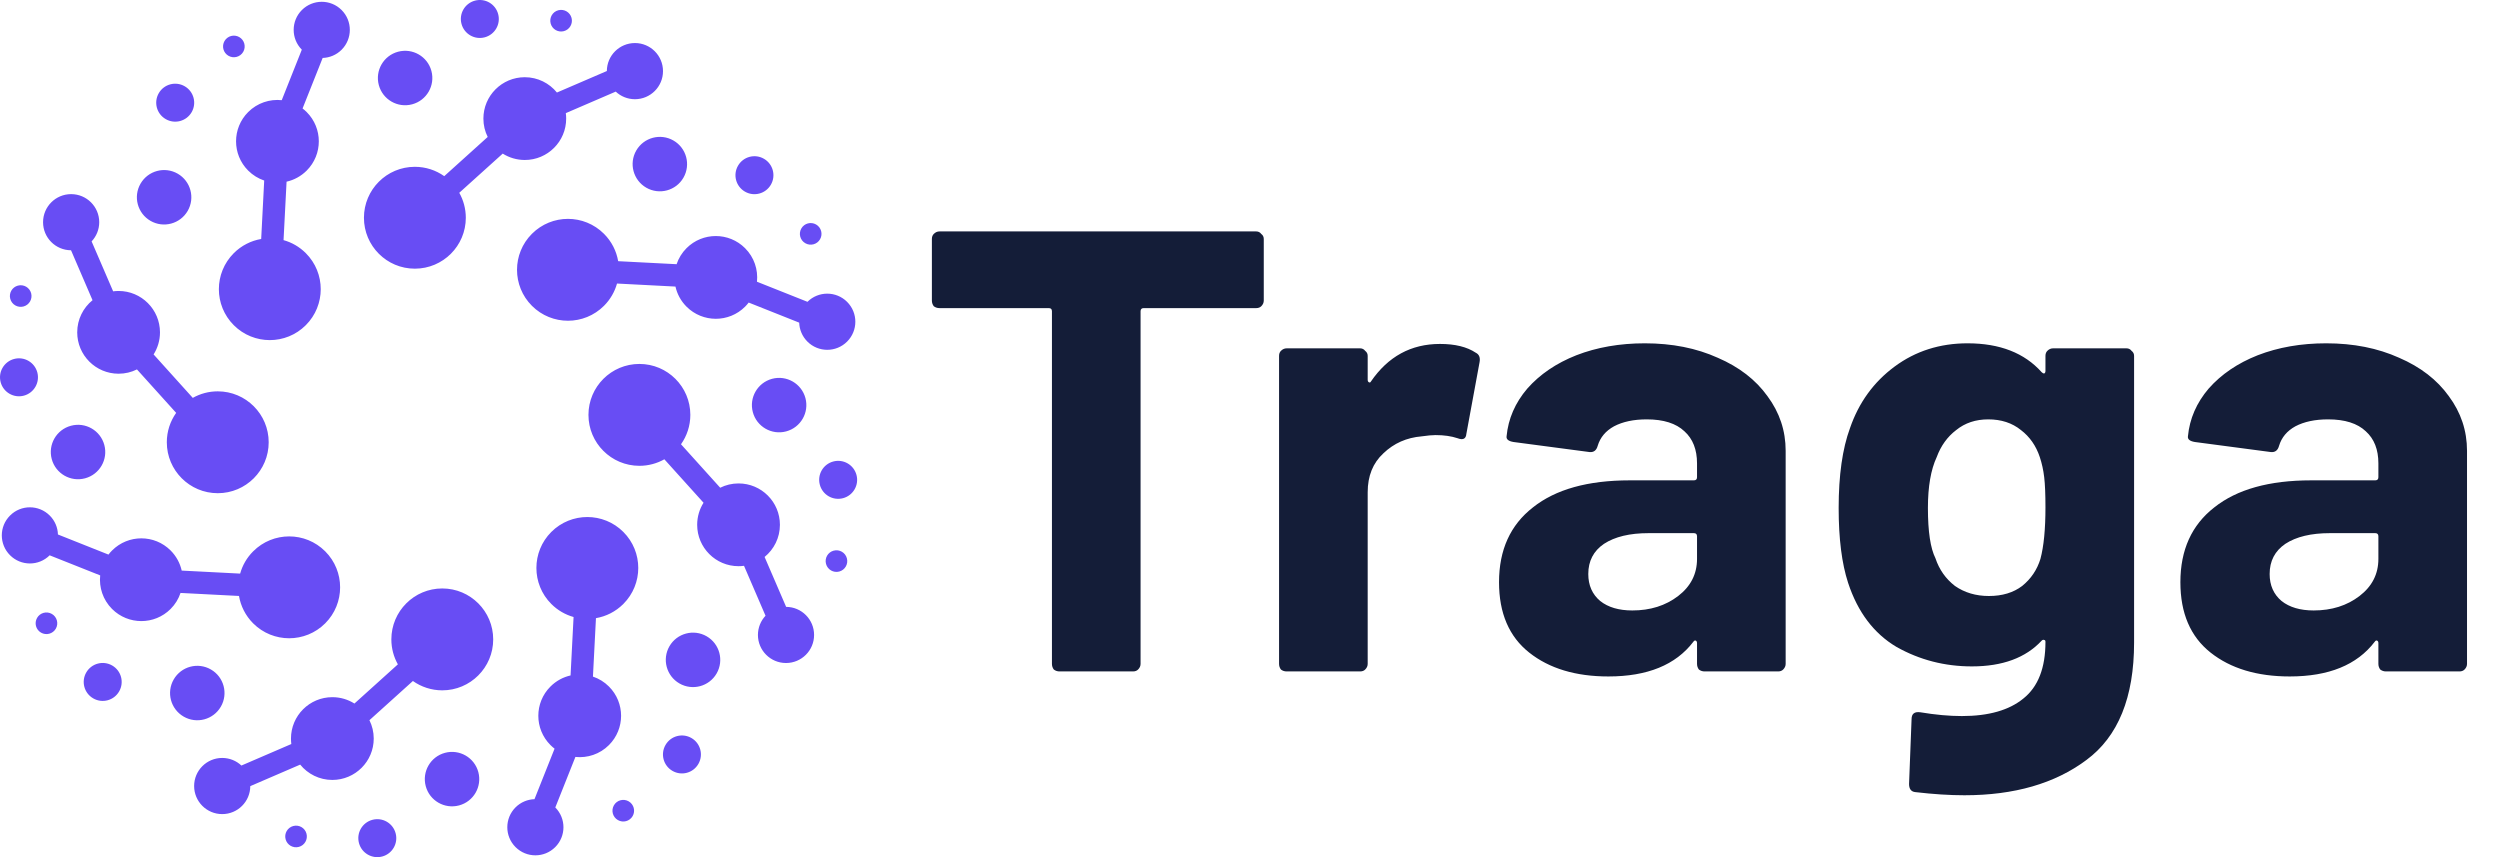 <svg width="175" height="60" viewBox="0 0 175 60" fill="none" xmlns="http://www.w3.org/2000/svg">
<path fill-rule="evenodd" clip-rule="evenodd" d="M16.366 22.764C17.758 24.156 20.016 24.156 21.407 22.762C22.799 21.371 22.8 19.114 21.407 17.721C20.958 17.272 20.419 16.968 19.848 16.809L20.06 12.718C20.576 12.602 21.066 12.342 21.468 11.941C22.6 10.81 22.6 8.977 21.468 7.845C21.376 7.753 21.28 7.67 21.18 7.593L22.586 4.056C23.067 4.041 23.544 3.85 23.912 3.483C24.679 2.713 24.68 1.47 23.912 0.702C23.145 -0.066 21.9 -0.065 21.132 0.702C20.367 1.468 20.366 2.708 21.127 3.477L19.722 7.012C18.884 6.925 18.014 7.203 17.372 7.844C16.241 8.976 16.241 10.81 17.372 11.94C17.699 12.267 18.084 12.499 18.494 12.637L18.283 16.728C17.581 16.849 16.908 17.18 16.366 17.721C14.973 19.114 14.973 21.372 16.366 22.764ZM15.715 2.873C15.925 2.511 16.387 2.387 16.749 2.596C17.111 2.804 17.235 3.267 17.026 3.629C16.817 3.991 16.354 4.115 15.993 3.906C15.63 3.697 15.506 3.235 15.715 2.873ZM11.114 6.524C11.48 5.888 12.293 5.671 12.928 6.038C13.564 6.405 13.782 7.217 13.415 7.853C13.048 8.488 12.235 8.706 11.6 8.338C10.964 7.972 10.746 7.16 11.114 6.524ZM0.718 20.919C0.609 20.516 0.849 20.1 1.253 19.993C1.657 19.885 2.071 20.124 2.18 20.527C2.288 20.931 2.048 21.346 1.645 21.454C1.241 21.562 0.826 21.323 0.718 20.919ZM0.046 26.755C-0.144 26.046 0.276 25.318 0.985 25.128C1.694 24.938 2.422 25.359 2.612 26.067C2.802 26.776 2.382 27.504 1.673 27.695C0.964 27.885 0.236 27.464 0.046 26.755ZM2.873 44.285C2.511 44.076 2.387 43.614 2.596 43.252C2.805 42.89 3.267 42.765 3.63 42.975C3.992 43.184 4.116 43.646 3.907 44.008C3.698 44.37 3.235 44.494 2.873 44.285ZM6.525 48.886C5.889 48.52 5.671 47.707 6.038 47.072C6.405 46.437 7.217 46.219 7.853 46.585C8.489 46.952 8.707 47.765 8.339 48.4C7.973 49.036 7.16 49.254 6.525 48.886ZM20.919 59.283C20.516 59.392 20.101 59.152 19.992 58.748C19.884 58.344 20.124 57.929 20.528 57.821C20.932 57.713 21.347 57.953 21.454 58.356C21.562 58.76 21.323 59.175 20.919 59.283ZM26.755 59.955C26.046 60.144 25.318 59.724 25.128 59.015C24.938 58.306 25.358 57.578 26.067 57.388C26.776 57.198 27.504 57.618 27.694 58.328C27.885 59.037 27.464 59.765 26.755 59.955ZM44.285 57.127C44.075 57.49 43.613 57.614 43.251 57.404C42.889 57.196 42.765 56.733 42.974 56.371C43.183 56.009 43.646 55.885 44.008 56.094C44.37 56.303 44.494 56.765 44.285 57.127ZM48.886 53.476C48.52 54.112 47.708 54.329 47.072 53.962C46.436 53.595 46.218 52.783 46.586 52.147C46.953 51.511 47.765 51.294 48.401 51.662C49.035 52.028 49.253 52.84 48.886 53.476ZM59.282 39.081C59.391 39.484 59.151 39.9 58.747 40.008C58.344 40.115 57.929 39.876 57.821 39.472C57.712 39.069 57.952 38.654 58.356 38.546C58.76 38.438 59.174 38.677 59.282 39.081ZM59.954 33.245C60.144 33.954 59.724 34.682 59.015 34.872C58.306 35.062 57.578 34.642 57.388 33.932C57.198 33.223 57.618 32.495 58.328 32.305C59.036 32.115 59.764 32.536 59.954 33.245ZM57.127 15.715C57.489 15.924 57.613 16.387 57.404 16.748C57.195 17.11 56.733 17.235 56.371 17.025C56.008 16.816 55.884 16.354 56.094 15.991C56.302 15.63 56.765 15.506 57.127 15.715ZM53.475 11.114C54.111 11.48 54.329 12.293 53.962 12.928C53.595 13.564 52.783 13.782 52.147 13.415C51.511 13.048 51.293 12.235 51.661 11.6C52.027 10.964 52.839 10.746 53.475 11.114ZM39.081 0.718C39.484 0.61 39.899 0.849 40.008 1.253C40.116 1.656 39.876 2.071 39.472 2.18C39.069 2.288 38.653 2.048 38.546 1.644C38.438 1.241 38.677 0.825 39.081 0.718ZM33.245 0.045C33.954 -0.144 34.682 0.276 34.871 0.985C35.062 1.694 34.641 2.422 33.932 2.612C33.223 2.802 32.495 2.382 32.305 1.673C32.115 0.963 32.536 0.235 33.245 0.045ZM27.865 3.621C28.881 3.349 29.927 3.951 30.199 4.968C30.471 5.985 29.868 7.03 28.851 7.302C27.835 7.575 26.789 6.971 26.517 5.954C26.245 4.937 26.848 3.893 27.865 3.621ZM9.837 12.857C10.364 11.945 11.529 11.633 12.441 12.159C13.352 12.685 13.665 13.85 13.139 14.762C12.612 15.673 11.446 15.986 10.535 15.46C9.623 14.934 9.311 13.768 9.837 12.857ZM3.621 32.135C3.349 31.119 3.951 30.074 4.969 29.802C5.985 29.529 7.03 30.132 7.303 31.149C7.575 32.165 6.971 33.21 5.955 33.482C4.938 33.755 3.894 33.151 3.621 32.135ZM12.857 50.163C11.945 49.637 11.633 48.471 12.16 47.56C12.686 46.649 13.851 46.336 14.763 46.863C15.675 47.389 15.987 48.554 15.46 49.466C14.933 50.377 13.768 50.69 12.857 50.163ZM32.136 56.379C31.12 56.651 30.074 56.049 29.802 55.032C29.53 54.016 30.133 52.97 31.149 52.698C32.166 52.426 33.211 53.03 33.483 54.045C33.755 55.062 33.152 56.107 32.136 56.379ZM50.163 47.144C49.636 48.055 48.471 48.367 47.559 47.841C46.647 47.315 46.335 46.149 46.861 45.237C47.388 44.326 48.553 44.014 49.465 44.54C50.377 45.066 50.689 46.232 50.163 47.144ZM56.38 27.865C56.652 28.881 56.049 29.926 55.031 30.198C54.015 30.47 52.97 29.867 52.698 28.851C52.426 27.834 53.029 26.79 54.045 26.517C55.062 26.245 56.107 26.849 56.38 27.865ZM47.143 9.837C48.054 10.363 48.367 11.528 47.84 12.44C47.315 13.351 46.15 13.663 45.237 13.137C44.325 12.61 44.013 11.445 44.539 10.534C45.066 9.623 46.232 9.311 47.143 9.837ZM15.243 34.524C17.213 34.525 18.808 32.928 18.808 30.96C18.808 28.99 17.212 27.394 15.243 27.394C14.608 27.394 14.012 27.56 13.495 27.852L10.752 24.81C11.035 24.362 11.198 23.832 11.199 23.264C11.198 21.665 9.902 20.368 8.302 20.368C8.172 20.368 8.045 20.377 7.92 20.393L6.413 16.898C6.743 16.547 6.945 16.074 6.946 15.554C6.945 14.468 6.065 13.589 4.979 13.589C3.894 13.588 3.014 14.469 3.014 15.554C3.014 16.637 3.889 17.515 4.972 17.519L6.477 21.014C5.823 21.545 5.405 22.355 5.405 23.264C5.405 24.864 6.701 26.16 8.301 26.16C8.763 26.16 9.199 26.052 9.587 25.859L12.331 28.901C11.919 29.482 11.677 30.192 11.677 30.958C11.677 32.928 13.274 34.524 15.243 34.524ZM22.764 43.634C24.156 42.242 24.157 39.985 22.764 38.593C21.372 37.2 19.114 37.2 17.722 38.593C17.273 39.041 16.969 39.581 16.81 40.152L12.719 39.941C12.603 39.424 12.343 38.934 11.942 38.532C10.811 37.401 8.977 37.402 7.847 38.532C7.754 38.624 7.67 38.721 7.593 38.821L4.056 37.414C4.041 36.931 3.85 36.455 3.482 36.088C2.713 35.32 1.471 35.32 0.703 36.088C-0.066 36.855 -0.065 38.1 0.703 38.866C1.469 39.633 2.709 39.635 3.476 38.872L7.013 40.278C6.926 41.117 7.203 41.986 7.845 42.628C8.977 43.758 10.811 43.76 11.942 42.628C12.269 42.302 12.5 41.916 12.637 41.506L16.729 41.717C16.849 42.419 17.18 43.092 17.721 43.635C19.115 45.027 21.372 45.026 22.764 43.634ZM34.524 44.757C34.525 42.788 32.928 41.192 30.96 41.192C28.991 41.191 27.395 42.788 27.395 44.757C27.395 45.392 27.561 45.988 27.851 46.505L24.81 49.248C24.362 48.966 23.833 48.802 23.264 48.802C21.665 48.802 20.368 50.099 20.368 51.699C20.368 51.829 20.377 51.957 20.393 52.082L16.899 53.588C16.548 53.258 16.074 53.057 15.554 53.056C14.469 53.057 13.589 53.937 13.589 55.021C13.589 56.107 14.469 56.987 15.554 56.987C16.638 56.987 17.515 56.112 17.52 55.029L21.013 53.523C21.545 54.177 22.356 54.596 23.264 54.596C24.865 54.595 26.161 53.298 26.161 51.7C26.161 51.238 26.053 50.801 25.86 50.414L28.903 47.67C29.483 48.081 30.194 48.323 30.96 48.324C32.929 48.323 34.524 46.727 34.524 44.757ZM43.634 37.236C42.242 35.844 39.985 35.844 38.592 37.236C37.2 38.629 37.2 40.886 38.592 42.278C39.041 42.727 39.58 43.031 40.15 43.191L39.939 47.281C39.423 47.397 38.933 47.657 38.531 48.059C37.4 49.188 37.4 51.023 38.532 52.154C38.623 52.246 38.72 52.33 38.82 52.407L37.414 55.942C36.932 55.958 36.455 56.15 36.087 56.516C35.32 57.285 35.32 58.529 36.087 59.296C36.855 60.065 38.099 60.065 38.866 59.297C39.632 58.531 39.634 57.291 38.871 56.523L40.278 52.986C41.116 53.073 41.985 52.797 42.627 52.154C43.759 51.022 43.759 49.188 42.627 48.058C42.301 47.731 41.915 47.5 41.506 47.362L41.717 43.271C42.419 43.151 43.092 42.819 43.633 42.278C45.027 40.885 45.027 38.628 43.634 37.236ZM44.757 25.476C42.789 25.476 41.192 27.072 41.192 29.041C41.192 31.01 42.788 32.607 44.758 32.607C45.393 32.607 45.99 32.44 46.505 32.15L49.248 35.192C48.965 35.638 48.802 36.169 48.802 36.736C48.802 38.336 50.099 39.633 51.698 39.633C51.828 39.633 51.956 39.624 52.081 39.607L53.587 43.102C53.257 43.453 53.056 43.927 53.055 44.446C53.056 45.531 53.936 46.411 55.02 46.411C56.108 46.411 56.987 45.531 56.986 44.446C56.986 43.362 56.111 42.486 55.029 42.481L53.522 38.987C54.176 38.456 54.595 37.645 54.594 36.736C54.595 35.137 53.299 33.84 51.699 33.84C51.237 33.84 50.801 33.948 50.414 34.141L47.67 31.099C48.081 30.518 48.323 29.808 48.324 29.042C48.323 27.072 46.727 25.476 44.757 25.476ZM37.236 16.366C35.844 17.758 35.843 20.016 37.236 21.408C38.628 22.8 40.886 22.8 42.279 21.407C42.727 20.958 43.032 20.419 43.191 19.848L47.282 20.06C47.398 20.576 47.657 21.066 48.059 21.468C49.19 22.598 51.024 22.598 52.155 21.468C52.247 21.376 52.331 21.279 52.408 21.179L55.944 22.585C55.959 23.067 56.152 23.544 56.518 23.911C57.286 24.679 58.53 24.679 59.297 23.912C60.066 23.144 60.066 21.899 59.297 21.131C58.531 20.366 57.291 20.364 56.523 21.127L52.988 19.721C53.074 18.883 52.797 18.013 52.154 17.372C51.023 16.24 49.189 16.24 48.058 17.371C47.731 17.698 47.5 18.083 47.362 18.494L43.272 18.283C43.152 17.581 42.82 16.908 42.278 16.366C40.885 14.973 38.629 14.973 37.236 16.366ZM25.476 15.243C25.476 17.212 27.072 18.809 29.04 18.807C31.01 18.807 32.606 17.212 32.607 15.243C32.606 14.607 32.44 14.012 32.149 13.495L35.191 10.752C35.638 11.035 36.168 11.198 36.736 11.199C38.335 11.199 39.633 9.902 39.632 8.302C39.633 8.171 39.623 8.044 39.607 7.919L43.101 6.413C43.453 6.743 43.925 6.944 44.445 6.945C45.531 6.944 46.41 6.065 46.41 4.98C46.411 3.893 45.53 3.013 44.446 3.013C43.362 3.015 42.484 3.889 42.48 4.972L38.985 6.477C38.454 5.824 37.643 5.405 36.734 5.405C35.135 5.405 33.838 6.701 33.838 8.301C33.837 8.763 33.946 9.199 34.139 9.587L31.097 12.331C30.516 11.919 29.806 11.677 29.039 11.677C27.071 11.677 25.476 13.273 25.476 15.243Z" fill="#684DF4"/>
<path d="M87.936 16.2C88.083 16.2 88.2 16.259 88.288 16.376C88.405 16.464 88.464 16.581 88.464 16.728V21.04C88.464 21.187 88.405 21.319 88.288 21.436C88.2 21.524 88.083 21.568 87.936 21.568H80.06C79.913 21.568 79.84 21.641 79.84 21.788V46.472C79.84 46.619 79.781 46.751 79.664 46.868C79.576 46.956 79.459 47 79.312 47H74.164C74.017 47 73.885 46.956 73.768 46.868C73.68 46.751 73.636 46.619 73.636 46.472V21.788C73.636 21.641 73.563 21.568 73.416 21.568H65.76C65.613 21.568 65.481 21.524 65.364 21.436C65.276 21.319 65.232 21.187 65.232 21.04V16.728C65.232 16.581 65.276 16.464 65.364 16.376C65.481 16.259 65.613 16.2 65.76 16.2H87.936ZM100.798 24.076C101.854 24.076 102.69 24.281 103.306 24.692C103.541 24.809 103.629 25.029 103.57 25.352L102.646 30.368C102.617 30.72 102.411 30.823 102.03 30.676C101.59 30.529 101.077 30.456 100.49 30.456C100.255 30.456 99.933 30.485 99.522 30.544C98.466 30.632 97.571 31.028 96.838 31.732C96.105 32.407 95.738 33.316 95.738 34.46V46.472C95.738 46.619 95.679 46.751 95.562 46.868C95.474 46.956 95.357 47 95.21 47H90.062C89.915 47 89.783 46.956 89.666 46.868C89.578 46.751 89.534 46.619 89.534 46.472V24.912C89.534 24.765 89.578 24.648 89.666 24.56C89.783 24.443 89.915 24.384 90.062 24.384H95.21C95.357 24.384 95.474 24.443 95.562 24.56C95.679 24.648 95.738 24.765 95.738 24.912V26.584C95.738 26.672 95.767 26.731 95.826 26.76C95.885 26.789 95.929 26.775 95.958 26.716C97.161 24.956 98.774 24.076 100.798 24.076ZM115.14 24.032C117.047 24.032 118.748 24.369 120.244 25.044C121.74 25.689 122.899 26.584 123.72 27.728C124.571 28.872 124.996 30.148 124.996 31.556V46.472C124.996 46.619 124.937 46.751 124.82 46.868C124.732 46.956 124.615 47 124.468 47H119.32C119.173 47 119.041 46.956 118.924 46.868C118.836 46.751 118.792 46.619 118.792 46.472V45.02C118.792 44.932 118.763 44.873 118.704 44.844C118.645 44.815 118.587 44.844 118.528 44.932C117.296 46.545 115.316 47.352 112.588 47.352C110.3 47.352 108.452 46.795 107.044 45.68C105.636 44.565 104.932 42.923 104.932 40.752C104.932 38.493 105.724 36.748 107.308 35.516C108.892 34.255 111.151 33.624 114.084 33.624H118.572C118.719 33.624 118.792 33.551 118.792 33.404V32.436C118.792 31.468 118.499 30.72 117.912 30.192C117.325 29.635 116.445 29.356 115.272 29.356C114.363 29.356 113.6 29.517 112.984 29.84C112.397 30.163 112.016 30.617 111.84 31.204C111.752 31.527 111.561 31.673 111.268 31.644L105.944 30.94C105.592 30.881 105.431 30.749 105.46 30.544C105.577 29.312 106.061 28.197 106.912 27.2C107.792 26.203 108.936 25.425 110.344 24.868C111.781 24.311 113.38 24.032 115.14 24.032ZM114.26 42.732C115.521 42.732 116.592 42.395 117.472 41.72C118.352 41.045 118.792 40.18 118.792 39.124V37.54C118.792 37.393 118.719 37.32 118.572 37.32H115.404C114.084 37.32 113.043 37.569 112.28 38.068C111.547 38.567 111.18 39.271 111.18 40.18C111.18 40.972 111.459 41.603 112.016 42.072C112.573 42.512 113.321 42.732 114.26 42.732ZM143.182 24.912C143.182 24.765 143.226 24.648 143.314 24.56C143.431 24.443 143.563 24.384 143.71 24.384H148.858C149.005 24.384 149.122 24.443 149.21 24.56C149.327 24.648 149.386 24.765 149.386 24.912V44.976C149.386 48.819 148.271 51.561 146.042 53.204C143.842 54.847 140.997 55.668 137.506 55.668C136.479 55.668 135.335 55.595 134.074 55.448C133.781 55.419 133.634 55.228 133.634 54.876L133.81 50.344C133.81 49.963 134.015 49.801 134.426 49.86C135.482 50.036 136.45 50.124 137.33 50.124C139.207 50.124 140.645 49.713 141.642 48.892C142.669 48.071 143.182 46.751 143.182 44.932C143.182 44.844 143.153 44.8 143.094 44.8C143.035 44.771 142.977 44.785 142.918 44.844C141.803 46.047 140.175 46.648 138.034 46.648C136.127 46.648 134.367 46.193 132.754 45.284C131.17 44.345 130.041 42.849 129.366 40.796C128.926 39.447 128.706 37.701 128.706 35.56C128.706 33.272 128.97 31.409 129.498 29.972C130.114 28.183 131.155 26.745 132.622 25.66C134.089 24.575 135.79 24.032 137.726 24.032C139.985 24.032 141.715 24.707 142.918 26.056C142.977 26.115 143.035 26.144 143.094 26.144C143.153 26.115 143.182 26.056 143.182 25.968V24.912ZM142.83 39.124C143.065 38.244 143.182 37.041 143.182 35.516C143.182 34.607 143.153 33.903 143.094 33.404C143.035 32.905 142.933 32.436 142.786 31.996C142.522 31.204 142.082 30.573 141.466 30.104C140.85 29.605 140.087 29.356 139.178 29.356C138.298 29.356 137.55 29.605 136.934 30.104C136.318 30.573 135.863 31.204 135.57 31.996C135.159 32.876 134.954 34.064 134.954 35.56C134.954 37.203 135.13 38.376 135.482 39.08C135.746 39.872 136.201 40.517 136.846 41.016C137.521 41.485 138.313 41.72 139.222 41.72C140.161 41.72 140.938 41.485 141.554 41.016C142.17 40.517 142.595 39.887 142.83 39.124ZM162.835 24.032C164.742 24.032 166.443 24.369 167.939 25.044C169.435 25.689 170.594 26.584 171.415 27.728C172.266 28.872 172.691 30.148 172.691 31.556V46.472C172.691 46.619 172.633 46.751 172.515 46.868C172.427 46.956 172.31 47 172.163 47H167.015C166.869 47 166.737 46.956 166.619 46.868C166.531 46.751 166.487 46.619 166.487 46.472V45.02C166.487 44.932 166.458 44.873 166.399 44.844C166.341 44.815 166.282 44.844 166.223 44.932C164.991 46.545 163.011 47.352 160.283 47.352C157.995 47.352 156.147 46.795 154.739 45.68C153.331 44.565 152.627 42.923 152.627 40.752C152.627 38.493 153.419 36.748 155.003 35.516C156.587 34.255 158.846 33.624 161.779 33.624H166.267C166.414 33.624 166.487 33.551 166.487 33.404V32.436C166.487 31.468 166.194 30.72 165.607 30.192C165.021 29.635 164.141 29.356 162.967 29.356C162.058 29.356 161.295 29.517 160.679 29.84C160.093 30.163 159.711 30.617 159.535 31.204C159.447 31.527 159.257 31.673 158.963 31.644L153.639 30.94C153.287 30.881 153.126 30.749 153.155 30.544C153.273 29.312 153.757 28.197 154.607 27.2C155.487 26.203 156.631 25.425 158.039 24.868C159.477 24.311 161.075 24.032 162.835 24.032ZM161.955 42.732C163.217 42.732 164.287 42.395 165.167 41.72C166.047 41.045 166.487 40.18 166.487 39.124V37.54C166.487 37.393 166.414 37.32 166.267 37.32H163.099C161.779 37.32 160.738 37.569 159.975 38.068C159.242 38.567 158.875 39.271 158.875 40.18C158.875 40.972 159.154 41.603 159.711 42.072C160.269 42.512 161.017 42.732 161.955 42.732Z" fill="#141D38"/>
</svg>
